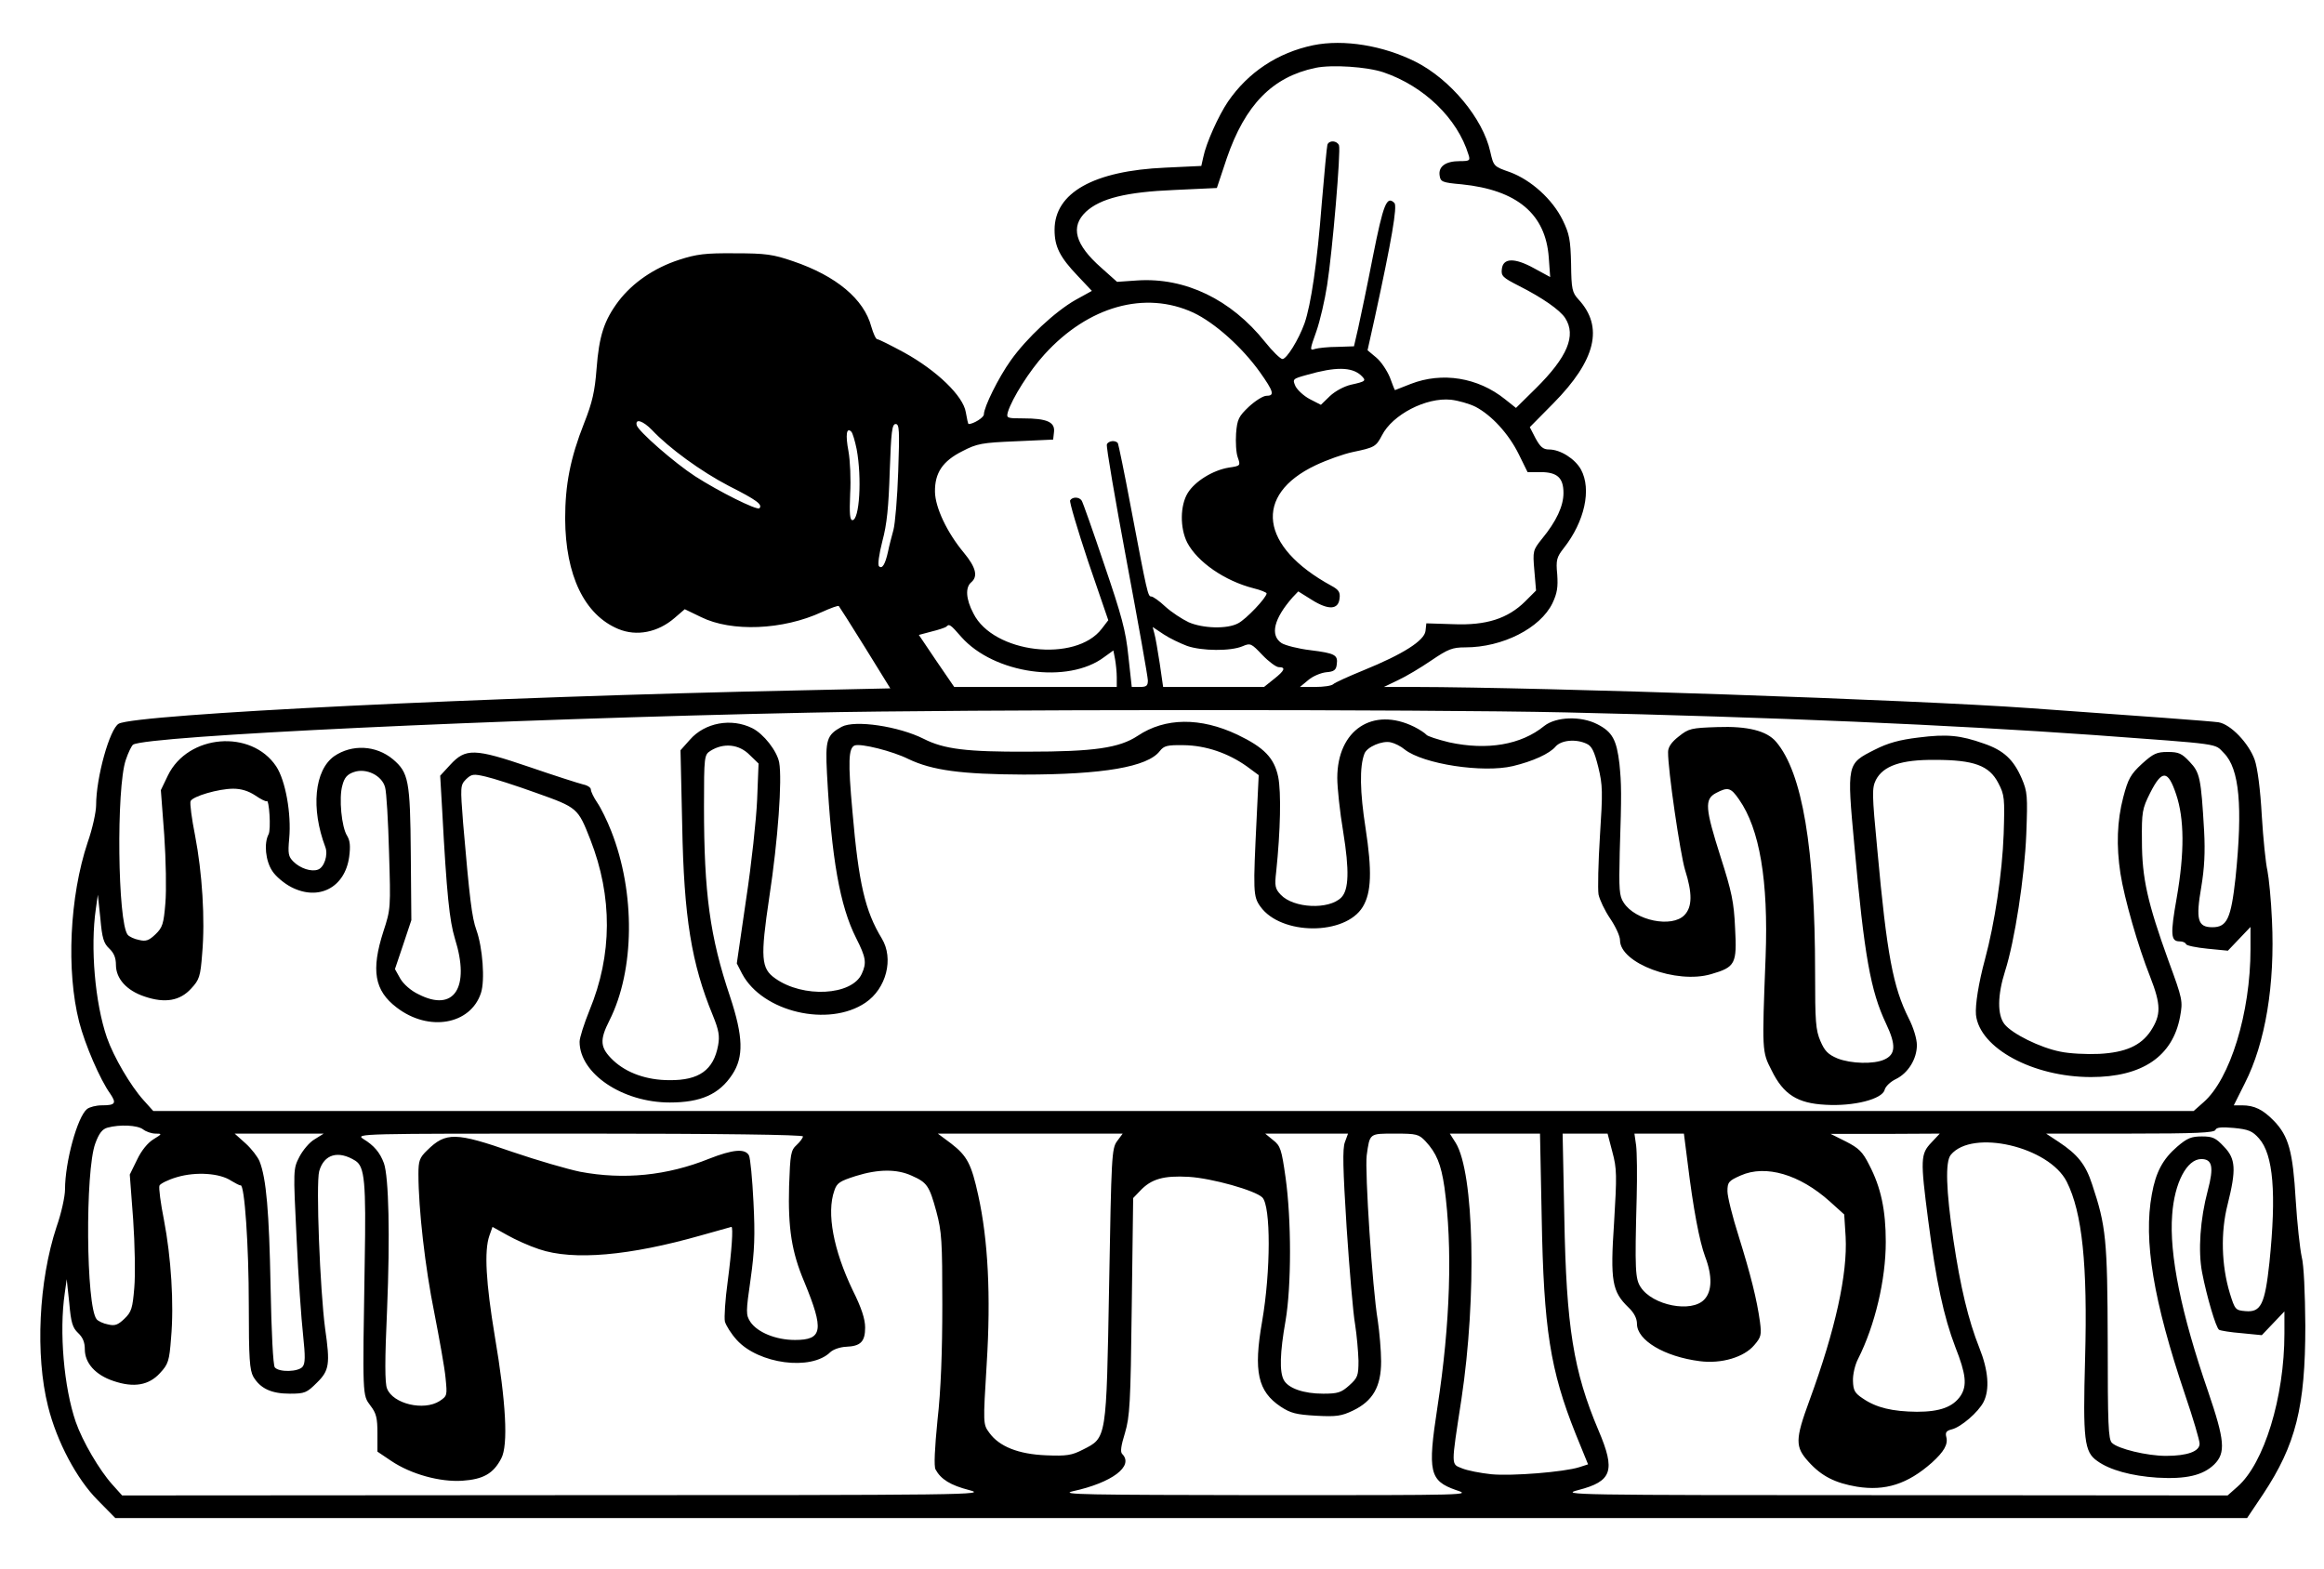 <?xml version="1.0" standalone="no"?>
<!DOCTYPE svg PUBLIC "-//W3C//DTD SVG 20010904//EN"
 "http://www.w3.org/TR/2001/REC-SVG-20010904/DTD/svg10.dtd">
<svg version="1.0" xmlns="http://www.w3.org/2000/svg"
 width="822pt" height="555pt" viewBox="0 0 822 555"
 preserveAspectRatio="xMidYMid meet">

<g transform="translate(0,555) scale(0.1,-0.1)"
fill="#000000" stroke="none">
<path d="M4645 5390 c-125 -26 -230 -95 -302 -200 -33 -49 -77 -146 -87 -196
l-7 -31 -127 -6 c-254 -11 -392 -89 -392 -220 0 -59 18 -96 82 -163 l50 -53
-58 -32 c-72 -41 -173 -135 -229 -214 -43 -60 -95 -165 -95 -191 0 -11 -37
-34 -54 -34 -2 0 -6 19 -10 42 -9 57 -102 147 -218 211 -48 26 -90 47 -95 47
-5 0 -14 20 -21 44 -26 98 -124 180 -277 232 -70 24 -96 28 -205 28 -106 1
-136 -3 -198 -23 -89 -29 -164 -81 -214 -146 -51 -68 -69 -122 -78 -240 -6
-79 -15 -119 -44 -192 -49 -124 -67 -218 -67 -338 1 -200 68 -340 188 -390 65
-27 140 -12 199 39 l36 31 58 -28 c107 -53 289 -46 427 18 31 14 58 24 60 21
2 -2 44 -68 93 -147 l89 -144 -317 -7 c-1106 -23 -2349 -84 -2412 -118 -32
-18 -80 -190 -80 -288 0 -24 -13 -84 -30 -132 -64 -192 -76 -454 -30 -635 21
-81 74 -204 110 -254 23 -34 18 -41 -30 -41 -20 0 -43 -6 -52 -13 -34 -27 -78
-187 -78 -285 0 -24 -13 -84 -30 -132 -63 -191 -76 -453 -30 -635 31 -125 102
-258 176 -332 l62 -63 3770 0 3770 0 57 85 c115 174 149 307 149 595 -1 118
-5 215 -13 245 -6 28 -16 118 -21 200 -10 172 -25 226 -77 280 -39 40 -69 55
-113 55 l-29 0 39 78 c73 143 107 350 96 577 -3 72 -11 150 -16 175 -6 25 -15
113 -20 195 -5 92 -15 168 -25 197 -21 59 -85 126 -128 133 -27 4 -272 22
-667 50 -418 30 -1717 74 -2180 75 l-105 0 50 24 c28 13 80 44 118 70 59 40
74 46 120 46 132 0 265 68 308 156 17 36 20 57 17 102 -5 51 -2 61 23 93 74
94 99 208 61 278 -21 38 -73 71 -113 71 -21 0 -31 9 -48 40 l-20 39 83 84
c151 153 179 271 89 368 -22 24 -25 36 -26 125 -2 86 -6 107 -30 156 -36 73
-111 141 -186 169 -58 20 -58 21 -70 73 -26 117 -141 255 -263 317 -115 58
-255 81 -363 59z m249 -96 c143 -49 261 -163 300 -291 7 -21 4 -23 -31 -23
-50 0 -76 -19 -71 -51 3 -22 9 -25 78 -31 196 -20 297 -105 308 -259 l5 -69
-57 31 c-69 38 -110 37 -114 -3 -3 -24 3 -30 60 -59 83 -42 145 -85 164 -114
40 -62 8 -138 -104 -249 l-70 -69 -39 31 c-96 77 -222 97 -333 54 -30 -12 -56
-22 -56 -22 -1 0 -9 20 -18 45 -10 24 -31 56 -48 70 l-31 26 26 117 c59 271
80 393 69 404 -27 27 -39 -3 -76 -189 -20 -103 -44 -217 -52 -253 l-15 -65
-58 -2 c-33 0 -68 -4 -79 -7 -20 -7 -20 -5 4 62 13 37 30 111 38 163 19 121
49 476 42 495 -7 17 -35 19 -41 2 -2 -7 -11 -101 -20 -208 -16 -209 -38 -358
-61 -424 -21 -58 -63 -126 -78 -126 -7 0 -35 27 -62 61 -120 150 -282 228
-451 217 l-72 -5 -56 50 c-93 82 -110 145 -54 198 51 47 142 70 313 77 l150 7
35 105 c65 189 161 288 314 320 58 12 182 4 241 -16z m-673 -850 c76 -36 172
-122 235 -210 49 -69 53 -84 24 -84 -12 0 -39 -17 -62 -38 -37 -35 -42 -45
-46 -95 -2 -31 0 -69 6 -85 10 -29 10 -30 -31 -36 -57 -9 -121 -49 -146 -90
-27 -44 -28 -123 -2 -175 36 -69 133 -136 235 -162 25 -6 46 -15 46 -18 0 -15
-73 -92 -101 -106 -39 -21 -125 -18 -175 4 -23 11 -60 35 -82 55 -21 20 -44
36 -50 36 -12 0 -14 9 -73 320 -22 118 -43 218 -45 222 -8 12 -34 9 -39 -4 -3
-7 29 -193 70 -413 41 -219 75 -410 75 -422 0 -19 -5 -23 -28 -23 l-29 0 -12
109 c-9 90 -24 144 -85 323 -40 119 -76 221 -80 227 -9 14 -33 14 -41 1 -3 -5
26 -103 64 -217 l71 -207 -23 -30 c-92 -121 -384 -87 -454 54 -27 51 -29 92
-8 110 25 21 17 53 -26 105 -60 72 -101 160 -102 215 -1 67 27 109 97 144 52
27 69 30 189 35 l132 6 3 27 c4 35 -25 48 -109 48 -58 0 -60 1 -54 23 15 48
76 145 129 203 155 171 356 227 527 148z m592 -221 c21 -20 19 -22 -35 -34
-25 -6 -56 -23 -74 -40 l-32 -31 -39 20 c-21 11 -44 32 -51 46 -11 25 -10 26
41 40 101 29 157 28 190 -1z m406 -112 c57 -30 117 -95 153 -168 l31 -63 45 0
c60 0 82 -20 82 -74 0 -46 -25 -100 -76 -162 -32 -40 -33 -43 -27 -112 l6 -71
-39 -39 c-61 -60 -137 -85 -254 -80 l-95 3 -3 -27 c-4 -34 -79 -82 -219 -139
-54 -22 -102 -44 -107 -49 -6 -6 -34 -10 -64 -10 l-54 0 29 24 c16 14 45 26
64 28 27 2 35 8 37 27 5 34 -5 40 -93 51 -43 5 -89 17 -102 25 -42 28 -27 87
39 162 l20 21 48 -30 c59 -37 94 -35 98 5 3 22 -3 31 -29 45 -253 138 -277
321 -56 426 40 19 99 40 132 47 77 16 82 19 103 59 37 73 156 135 244 126 26
-3 65 -14 87 -25z m-2913 -82 c60 -64 174 -147 272 -198 99 -50 120 -66 108
-79 -9 -8 -143 59 -227 113 -74 48 -202 160 -207 181 -6 25 23 15 54 -17z
m871 -146 c-3 -93 -11 -186 -17 -208 -6 -22 -15 -56 -19 -76 -10 -46 -21 -63
-32 -52 -5 5 0 42 12 89 16 59 22 120 26 247 5 140 8 167 21 167 13 0 14 -22
9 -167z m-147 78 c19 -102 10 -251 -15 -251 -9 0 -11 23 -8 93 3 50 0 118 -6
151 -11 58 -7 86 10 69 5 -5 13 -33 19 -62z m370 -664 c116 -131 378 -168 506
-71 l32 23 6 -31 c3 -17 6 -46 6 -64 l0 -34 -287 0 -288 0 -63 92 -62 92 45
12 c25 6 48 14 52 17 10 11 14 9 53 -36z m799 -32 c52 -18 154 -19 196 -1 28
12 31 10 70 -31 23 -24 49 -43 58 -43 26 0 21 -12 -17 -42 l-35 -28 -178 0
-179 0 -12 83 c-7 45 -15 93 -19 106 l-6 23 39 -26 c21 -14 59 -32 83 -41z
m1336 -235 c742 -17 1362 -44 1870 -80 463 -34 426 -29 461 -64 55 -55 67
-189 41 -442 -16 -144 -30 -174 -82 -174 -52 0 -59 27 -39 143 11 66 14 122
10 197 -11 189 -15 207 -51 245 -28 30 -39 35 -78 35 -39 0 -51 -6 -91 -42
-40 -37 -49 -53 -66 -118 -22 -84 -25 -172 -10 -270 14 -89 62 -257 105 -365
39 -100 39 -135 2 -192 -35 -52 -89 -76 -182 -81 -45 -2 -106 1 -138 8 -71 14
-170 63 -197 97 -26 33 -25 103 2 188 34 106 69 333 75 485 5 135 4 149 -16
196 -29 67 -64 100 -135 124 -82 29 -129 34 -231 21 -66 -8 -107 -19 -154 -43
-99 -50 -99 -48 -72 -340 35 -388 57 -513 112 -629 36 -76 34 -109 -6 -127
-37 -17 -118 -15 -166 4 -33 14 -45 26 -60 61 -17 39 -19 70 -19 241 0 441
-45 709 -138 818 -33 39 -101 56 -208 52 -92 -3 -101 -5 -136 -33 -26 -20 -38
-38 -38 -55 -1 -61 43 -361 60 -417 26 -82 26 -131 -2 -160 -44 -46 -174 -20
-215 44 -16 24 -17 46 -14 178 7 210 6 242 -1 313 -10 85 -25 113 -78 140 -58
30 -146 27 -188 -6 -82 -67 -202 -87 -336 -58 -41 10 -78 22 -81 27 -4 5 -23
18 -43 28 -146 72 -272 -11 -272 -181 0 -34 9 -120 21 -191 22 -136 20 -205
-7 -232 -44 -44 -169 -38 -214 10 -20 21 -22 31 -16 82 15 144 18 280 7 335
-14 67 -50 104 -144 149 -131 62 -256 61 -353 -4 -65 -43 -155 -56 -389 -56
-216 -1 -296 9 -367 45 -89 45 -244 68 -291 43 -53 -29 -58 -46 -52 -164 16
-303 46 -470 103 -583 35 -69 38 -88 20 -127 -35 -77 -208 -86 -306 -16 -50
35 -53 72 -21 287 31 203 46 417 35 477 -8 41 -55 101 -95 121 -74 37 -168 20
-221 -41 l-33 -37 6 -265 c6 -327 33 -490 108 -672 22 -54 25 -74 19 -107 -16
-87 -67 -124 -172 -123 -80 0 -151 25 -199 70 -47 45 -49 71 -13 142 89 177
92 451 6 669 -14 36 -36 81 -49 100 -13 19 -23 40 -23 47 0 7 -12 15 -27 18
-16 4 -101 31 -191 62 -194 66 -225 67 -280 7 l-35 -38 7 -121 c16 -300 26
-392 45 -455 55 -174 -3 -262 -129 -197 -26 12 -53 36 -64 55 l-19 34 29 86
29 87 -2 235 c-2 260 -8 287 -63 334 -60 50 -145 54 -208 11 -70 -50 -83 -185
-31 -322 10 -27 -4 -71 -26 -79 -23 -9 -63 4 -87 28 -18 18 -20 28 -15 82 8
87 -13 205 -46 255 -88 132 -312 114 -383 -32 l-25 -52 12 -159 c6 -87 8 -196
4 -241 -6 -73 -10 -86 -35 -110 -23 -22 -34 -26 -58 -20 -17 3 -35 12 -40 18
-36 43 -41 520 -7 619 9 27 21 51 26 54 51 31 1285 90 2389 113 541 12 2180
12 2675 1z m-567 -131 c66 -52 277 -84 383 -59 71 17 130 44 151 69 20 23 72
28 110 10 18 -8 27 -26 41 -82 16 -65 16 -89 6 -244 -6 -95 -8 -188 -5 -207 4
-19 22 -57 41 -85 19 -28 35 -62 35 -77 0 -81 199 -156 322 -120 86 25 92 36
85 163 -4 92 -12 129 -51 251 -55 173 -58 205 -16 227 42 22 52 19 81 -23 73
-104 104 -288 94 -556 -13 -335 -13 -336 21 -402 42 -86 92 -117 191 -122 100
-6 201 20 209 53 3 12 21 29 40 38 43 21 74 71 74 120 0 22 -12 62 -29 95 -55
110 -77 223 -111 597 -19 198 -19 217 -5 246 26 50 89 72 209 71 138 0 192
-20 224 -82 22 -42 23 -53 19 -180 -5 -139 -32 -317 -66 -443 -23 -85 -35
-162 -32 -197 13 -118 202 -220 407 -220 181 0 289 73 315 214 10 55 9 61 -41
197 -74 205 -94 293 -94 424 -1 103 1 114 29 170 42 83 63 82 92 -5 29 -86 30
-205 2 -366 -23 -130 -21 -154 10 -154 11 0 21 -4 23 -10 2 -5 36 -12 76 -16
l72 -7 40 42 40 42 0 -78 c0 -226 -72 -460 -166 -542 l-35 -31 -3608 0 -3609
0 -35 39 c-45 50 -105 152 -129 221 -42 122 -59 319 -39 455 l7 50 9 -84 c6
-70 12 -88 31 -106 17 -16 24 -33 24 -58 0 -49 38 -91 101 -112 73 -25 126
-15 165 28 29 31 33 43 39 123 11 122 0 288 -25 418 -12 60 -19 114 -16 122 7
17 99 44 151 44 28 0 54 -8 78 -24 19 -13 37 -22 40 -20 9 10 16 -100 7 -117
-17 -32 -11 -94 13 -130 12 -19 42 -44 67 -57 97 -50 190 -2 205 107 5 38 3
57 -7 74 -20 30 -30 135 -17 179 7 27 17 39 41 47 43 15 99 -12 110 -54 5 -16
11 -120 14 -230 6 -196 6 -201 -20 -280 -44 -137 -32 -209 47 -269 113 -87
261 -61 298 51 15 45 6 162 -16 223 -16 44 -24 111 -47 378 -10 130 -10 134
10 155 20 19 26 20 69 10 27 -6 108 -32 180 -58 146 -52 147 -53 191 -165 79
-202 78 -408 -3 -604 -19 -47 -35 -97 -35 -111 0 -113 152 -215 319 -215 110
0 175 29 221 99 41 62 39 134 -8 276 -71 211 -92 365 -92 672 0 178 1 183 23
197 46 29 101 24 139 -15 l31 -30 -5 -127 c-3 -70 -20 -229 -39 -353 l-33
-227 19 -37 c72 -135 306 -190 436 -102 74 50 101 156 58 227 -59 97 -82 194
-104 450 -16 176 -14 224 8 233 22 8 134 -20 190 -48 84 -40 186 -54 407 -55
281 0 439 27 482 83 15 19 26 22 85 21 78 -1 157 -28 223 -75 l42 -31 -7 -146
c-13 -266 -13 -283 13 -319 73 -102 300 -103 362 -1 31 51 33 128 10 278 -20
128 -22 218 -4 264 9 24 63 47 93 40 14 -3 36 -14 49 -25z m-4462 -1344 c10
-8 30 -15 44 -15 24 0 24 -1 -7 -20 -20 -12 -43 -40 -58 -72 l-26 -53 12 -159
c6 -87 8 -196 4 -241 -6 -73 -10 -86 -35 -110 -23 -22 -34 -26 -58 -20 -17 3
-35 12 -40 18 -38 45 -41 525 -5 622 13 36 25 51 43 56 44 12 106 9 126 -6z
m7484 -32 c51 -57 62 -195 37 -439 -16 -148 -30 -177 -85 -172 -35 3 -37 5
-55 63 -30 99 -33 216 -8 314 31 124 29 162 -13 205 -29 31 -40 36 -78 36 -37
0 -52 -6 -87 -36 -51 -44 -76 -90 -90 -169 -30 -162 5 -375 118 -710 28 -82
51 -160 51 -172 0 -27 -43 -43 -119 -43 -67 0 -170 25 -191 46 -13 12 -15 67
-15 357 -1 363 -6 410 -55 557 -23 71 -51 106 -119 151 l-44 29 297 0 c232 0
298 3 302 13 3 9 21 11 65 7 52 -5 66 -11 89 -37z m-6877 -3 c-18 -10 -42 -39
-54 -62 -22 -43 -22 -44 -10 -288 6 -135 17 -289 23 -342 8 -77 8 -101 -2
-113 -15 -18 -83 -20 -98 -2 -6 7 -12 123 -15 287 -5 262 -15 382 -39 442 -6
15 -28 44 -49 63 l-39 35 157 0 158 0 -32 -20z m1727 10 c0 -5 -10 -19 -22
-30 -21 -19 -23 -32 -27 -146 -4 -149 9 -233 54 -339 70 -170 65 -205 -33
-205 -68 0 -133 27 -158 64 -16 25 -16 34 1 152 14 99 16 155 10 272 -4 81
-11 155 -16 165 -14 25 -57 21 -141 -12 -149 -60 -302 -75 -456 -46 -44 9
-151 40 -239 70 -201 70 -236 71 -302 6 -27 -26 -31 -37 -31 -84 0 -124 24
-333 56 -490 18 -93 37 -197 40 -232 6 -61 6 -63 -21 -81 -56 -36 -165 -10
-186 44 -8 19 -8 102 0 277 11 265 6 471 -11 520 -14 38 -35 63 -73 86 -29 19
-13 19 763 19 500 0 792 -4 792 -10z m1111 -17 c-19 -26 -20 -54 -28 -508 -10
-550 -8 -540 -93 -583 -39 -20 -57 -23 -130 -20 -98 4 -166 31 -201 80 -22 30
-22 31 -9 244 15 240 5 438 -30 596 -24 110 -39 139 -96 183 l-47 35 327 0
327 0 -20 -27z m806 -3 c-9 -23 -7 -95 6 -302 10 -150 23 -304 30 -343 6 -38
11 -96 12 -128 0 -54 -3 -61 -33 -88 -28 -25 -40 -29 -92 -29 -69 0 -123 19
-139 48 -16 29 -14 97 6 210 21 123 21 358 0 507 -14 99 -18 112 -44 132 l-28
23 147 0 146 0 -11 -30z m285 3 c39 -42 55 -81 67 -163 29 -211 21 -481 -25
-779 -35 -228 -28 -259 66 -292 55 -18 52 -18 -680 -18 -631 1 -726 2 -675 14
138 30 217 89 174 132 -7 7 -4 29 10 74 17 58 20 102 24 448 l5 383 24 25 c40
43 84 55 173 50 82 -5 235 -48 260 -73 30 -31 30 -260 -1 -439 -31 -177 -15
-247 66 -301 35 -23 55 -28 125 -32 72 -4 90 -1 130 18 71 34 100 85 100 174
0 39 -6 105 -12 146 -19 113 -46 528 -39 583 11 79 9 77 100 77 77 0 84 -2
108 -27z m411 -270 c7 -393 30 -540 120 -765 l44 -108 -31 -10 c-53 -17 -237
-32 -311 -25 -38 4 -85 13 -104 21 -39 16 -39 3 -2 244 55 365 45 801 -20 907
l-21 33 160 0 159 0 6 -297z m250 232 c16 -59 16 -83 6 -250 -14 -207 -7 -244
51 -300 20 -19 30 -39 30 -58 0 -58 97 -116 222 -132 77 -10 157 14 193 57 24
28 26 36 20 82 -11 80 -33 167 -75 302 -22 69 -40 141 -40 160 0 32 4 37 47
56 88 39 208 4 315 -92 l51 -46 5 -79 c7 -132 -36 -328 -128 -579 -51 -139
-51 -164 -3 -217 46 -51 94 -75 171 -88 100 -16 179 9 265 85 43 39 58 65 51
91 -4 16 0 22 20 27 32 8 93 60 112 97 22 44 17 111 -15 191 -39 98 -67 215
-92 383 -26 176 -29 276 -9 300 76 92 347 29 410 -95 55 -109 74 -294 65 -625
-8 -289 -3 -331 43 -363 44 -32 121 -53 212 -59 102 -6 162 8 202 47 41 41 37
85 -22 258 -95 275 -138 485 -127 625 8 113 52 197 103 197 39 0 45 -28 23
-111 -27 -101 -35 -214 -20 -291 16 -83 49 -196 60 -202 5 -3 41 -9 80 -12
l71 -7 40 42 40 42 0 -78 c0 -226 -72 -460 -166 -542 l-35 -31 -1182 1 c-1145
0 -1180 1 -1115 18 120 31 133 68 72 211 -89 210 -114 367 -121 753 l-6 297
80 0 79 0 17 -65z m266 -37 c20 -164 42 -279 62 -333 26 -68 25 -123 -3 -152
-45 -48 -183 -21 -225 44 -19 29 -21 60 -14 318 2 77 1 159 -2 183 l-6 42 88
0 87 0 13 -102z m862 70 c-38 -40 -39 -59 -11 -274 28 -216 55 -342 96 -449
38 -96 42 -136 19 -172 -27 -40 -73 -57 -155 -57 -86 1 -143 14 -191 47 -29
19 -34 29 -35 62 -1 22 7 57 18 78 60 119 98 280 98 414 0 112 -17 193 -59
273 -23 46 -37 59 -82 82 l-54 27 193 0 193 1 -30 -32z m-5574 -64 c33 -21 38
-75 33 -359 -8 -479 -8 -469 20 -507 21 -27 25 -44 25 -98 l0 -65 49 -33 c70
-47 172 -75 251 -70 74 5 110 25 138 79 25 47 17 198 -23 433 -31 187 -38 301
-19 355 l11 31 52 -29 c28 -16 79 -39 113 -50 121 -41 320 -23 573 49 58 16
106 30 107 30 7 0 1 -86 -13 -192 -9 -65 -13 -129 -10 -143 4 -14 22 -43 42
-65 77 -85 263 -110 331 -43 11 10 35 18 56 19 51 2 67 18 67 68 0 30 -13 70
-44 132 -68 142 -93 273 -65 352 9 28 20 34 76 52 80 25 146 25 198 1 54 -24
62 -35 87 -127 19 -71 21 -104 21 -329 0 -165 -5 -304 -17 -408 -10 -101 -13
-164 -7 -175 19 -35 53 -56 119 -73 65 -17 14 -18 -1464 -18 l-1532 -1 -35 39
c-45 50 -105 152 -129 221 -42 122 -59 319 -39 455 l7 50 9 -84 c6 -70 12 -88
31 -106 17 -16 24 -33 24 -58 0 -49 38 -91 101 -112 73 -25 126 -15 165 28 29
31 33 43 39 123 11 122 0 288 -25 418 -12 60 -19 114 -16 122 3 7 31 21 62 30
68 20 152 14 192 -13 15 -9 30 -17 33 -16 14 4 29 -213 29 -423 0 -191 3 -230
16 -254 25 -42 64 -60 129 -60 53 0 60 3 96 39 44 43 47 66 29 191 -18 135
-33 513 -21 557 17 60 67 75 128 37z"/>
</g>
</svg>
